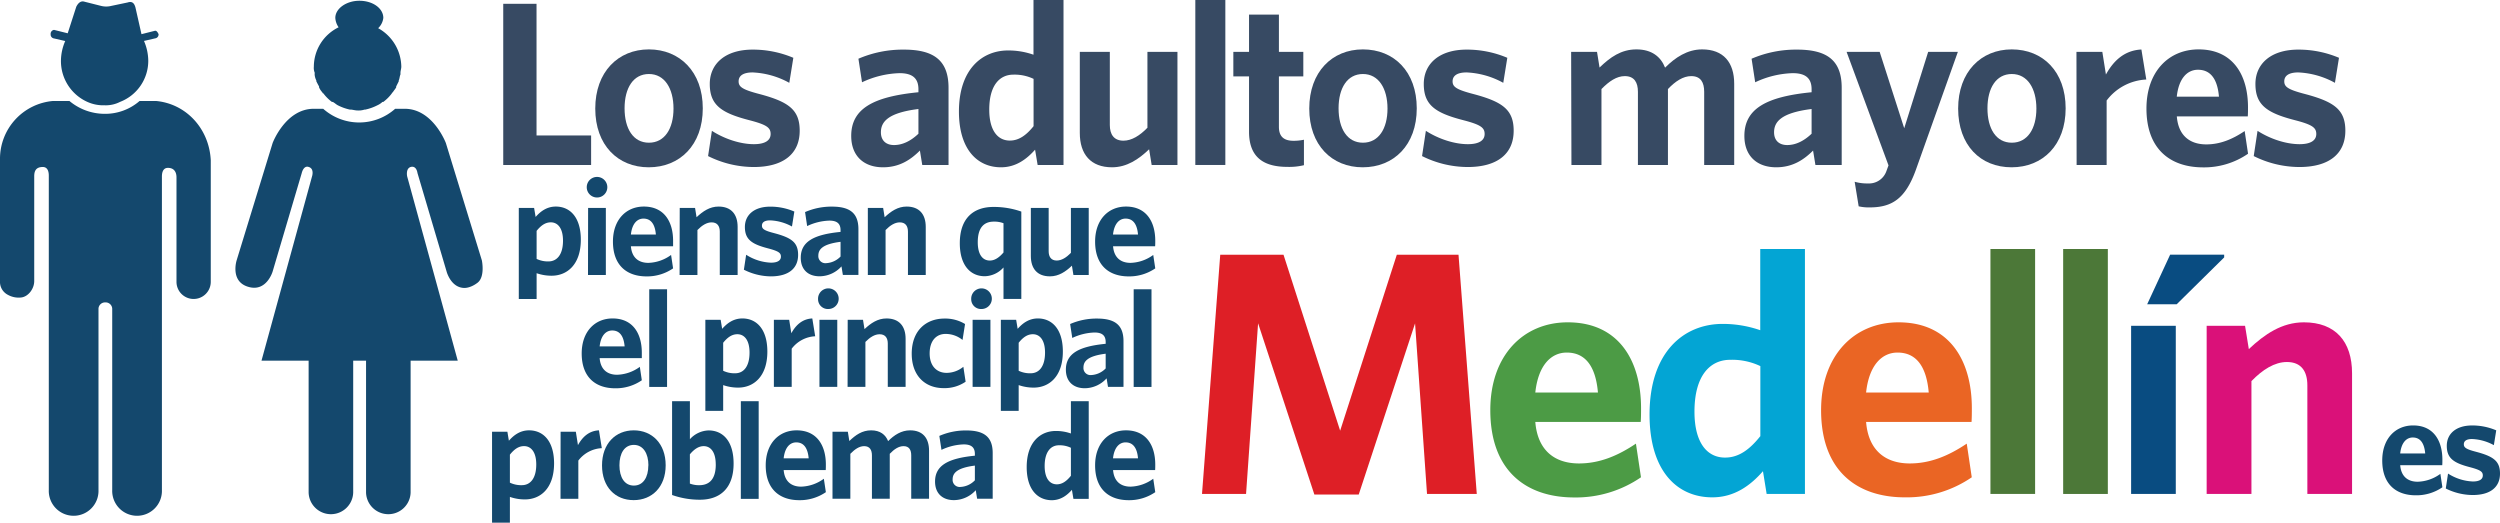 <svg xmlns="http://www.w3.org/2000/svg" viewBox="0 0 916.07 191.55"><title>Asset 6</title><g id="Layer_2" data-name="Layer 2"><g id="Capa_1" data-name="Capa 1"><path d="M461,118.46,456.59,181H440.45l6.68-87.65h23.19l20.75,64.47,20.76-64.47h22.61L541.13,181H522.9l-4.38-62.51L497.88,181.2H481.62Z" style="fill:#de1f26"/><path d="M546.09,150.29c0-20.07,12.11-32.18,28.37-32.18,18.68,0,26.87,14,26.87,31.49,0,1.5,0,3.34-.12,5H562.58c.81,10.26,6.92,15.22,16,15.22,7.5,0,14.19-2.77,20.87-7.26l1.85,12.33a42.13,42.13,0,0,1-24.57,7.39C559.12,182.24,546.09,172.43,546.09,150.29Zm39.44-6.46c-.81-9.45-4.5-14.64-11.42-14.64-5.88,0-10.49,4.84-11.53,14.64Z" style="fill:#4c9b45"/><path d="M604.44,151.9c0-23.06,12.69-33.21,26.76-33.21A41.61,41.61,0,0,1,645,121V91.24h16.38V181H647.35L646,172.66c-4.38,5-10.26,9.58-18.57,9.58C614.59,182.24,604.44,172.66,604.44,151.9Zm40.6,8V134.15a24.05,24.05,0,0,0-11-2.31c-7.61,0-13.14,6-13.14,19,0,11.53,4.72,16.83,11.18,16.83C637.2,167.7,641.23,164.59,645,159.86Z" style="fill:#03a5d4"/><path d="M667.3,150.29c0-20.07,12.11-32.18,28.37-32.18,18.68,0,26.87,14,26.87,31.49,0,1.5,0,3.34-.11,5H683.79c.81,10.26,6.92,15.22,16,15.22,7.5,0,14.19-2.77,20.88-7.26l1.84,12.33A42.12,42.12,0,0,1,698,182.24C680.33,182.24,667.3,172.43,667.3,150.29Zm39.44-6.46c-.81-9.45-4.5-14.64-11.42-14.64-5.88,0-10.49,4.84-11.53,14.64Z" style="fill:#ea6524"/><path d="M729.35,91.24h16.37V181H729.35Z" style="fill:#4c7838"/><path d="M756,91.24h16.37V181H756Z" style="fill:#4c7838"/><path d="M780.9,119.38h16.37V181H780.9Zm14.3-26.06H815v1l-17.41,17.18H786.78Z" style="fill:#094c81"/><path d="M808.58,119.38h14.07l1.38,8.54c5.77-5.42,12.11-9.81,20.18-9.81,11.54,0,17.65,7,17.65,18.69V181H845.48V141.18c0-5.07-2.19-8.53-7.49-8.53-4.5,0-8.89,2.76-13,7V181H808.58Z" style="fill:#da1179"/><path d="M184.4,1.4h12.2V49.65h20v10.8H184.4Z" style="fill:#374a63"/><path d="M218.12,39.78c0-13.44,8.39-21.68,19.66-21.68s19.74,8.16,19.74,21.6-8.4,21.6-19.82,21.6C226.44,61.3,218.12,53.22,218.12,39.78Zm28.67,0c0-7.38-3.26-12.66-9-12.66s-8.93,5.12-8.93,12.58,3.18,12.59,8.93,12.59S246.79,47.16,246.79,39.78Z" style="fill:#374a63"/><path d="M259.46,57.19l1.4-9.25c4.66,3,10.49,4.89,15.38,4.89,4.12,0,6.14-1.39,6.14-3.73s-1.47-3.41-7.77-5.05c-10.25-2.64-14.53-5.51-14.53-13.28,0-7.46,5.75-12.59,15.7-12.59a38,38,0,0,1,14.92,3l-1.48,9.17a30.49,30.49,0,0,0-13.44-3.81c-3.5,0-5.13,1.25-5.13,3.27s1.4,3,7.38,4.58c10.88,2.87,15,5.75,15,13.52,0,8.47-6,13.29-16.86,13.29A37.64,37.64,0,0,1,259.46,57.19Z" style="fill:#374a63"/><path d="M311.91,49.8c0-9.94,8-14.37,24.63-16V32.71c0-4.27-2.49-5.9-6.92-5.9a34.28,34.28,0,0,0-13.75,3.34l-1.32-8.63a41.15,41.15,0,0,1,16.63-3.34c10.95,0,16.39,3.89,16.39,14V60.45h-9.63l-.86-5.28c-3.42,3.41-7.53,6.13-13.52,6.13C316.57,61.3,311.91,57.19,311.91,49.8ZM336.54,49V39.94c-11.11,1.39-13.75,4.66-13.75,8.54,0,3,1.86,4.67,4.81,4.67C330.79,53.15,333.82,51.59,336.54,49Z" style="fill:#374a63"/><path d="M351.38,40.87c0-15.54,8.55-22.38,18-22.38a27.84,27.84,0,0,1,9.32,1.56V0h11V60.45h-9.48l-.94-5.6c-3,3.35-6.91,6.45-12.51,6.45C358.22,61.3,351.38,54.85,351.38,40.87Zm27.35,5.36V28.9a16.21,16.21,0,0,0-7.38-1.55c-5.13,0-8.86,4-8.86,12.82,0,7.77,3.19,11.34,7.54,11.34C373.45,51.51,376.17,49.42,378.73,46.23Z" style="fill:#374a63"/><path d="M395.67,48.72V19h11v26.8c0,3.42,1.47,5.75,5,5.75,3,0,6-1.86,8.78-4.74V19h11V60.45H422l-.93-5.75c-3.81,3.65-8.16,6.6-13.6,6.6C399.71,61.3,395.67,56.56,395.67,48.72Z" style="fill:#374a63"/><path d="M438,0h11V60.45H438Z" style="fill:#374a63"/><path d="M457.68,48.25V28h-5.75V19h5.75V5.36h10.95V19h8.94v9h-8.94V46.46c0,3.34,1.56,5.13,5.37,5.13a18,18,0,0,0,3.8-.39v9.33a22.7,22.7,0,0,1-6,.62C463.43,61.15,457.68,58,457.68,48.25Z" style="fill:#374a63"/><path d="M479.75,39.78c0-13.44,8.39-21.68,19.65-21.68,11.43,0,19.74,8.16,19.74,21.6s-8.39,21.6-19.81,21.6C488.06,61.3,479.75,53.22,479.75,39.78Zm28.67,0c0-7.38-3.27-12.66-9-12.66s-8.93,5.12-8.93,12.58,3.18,12.59,8.93,12.59S508.42,47.16,508.42,39.78Z" style="fill:#374a63"/><path d="M521.08,57.19l1.4-9.25c4.66,3,10.49,4.89,15.39,4.89,4.11,0,6.14-1.39,6.14-3.73s-1.48-3.41-7.77-5.05c-10.26-2.64-14.53-5.51-14.53-13.28,0-7.46,5.75-12.59,15.69-12.59a37.92,37.92,0,0,1,14.92,3l-1.48,9.17a30.49,30.49,0,0,0-13.44-3.81c-3.5,0-5.13,1.25-5.13,3.27s1.4,3,7.38,4.58c10.88,2.87,15,5.75,15,13.52,0,8.47-6,13.29-16.86,13.29A37.64,37.64,0,0,1,521.08,57.19Z" style="fill:#374a63"/><path d="M575.71,19h9.48l.93,5.75C590,21,594,18.1,599.64,18.1s8.93,2.72,10.49,6.69c3.73-3.73,8.16-6.69,13.59-6.69,7.77,0,11.74,4.74,11.74,12.59V60.45h-11V33.64c0-3.42-1.24-5.75-4.74-5.75-2.95,0-5.82,1.87-8.54,4.74V60.45h-11V33.64c0-3.42-1.32-5.75-4.81-5.75-2.95,0-5.75,1.87-8.55,4.74V60.45h-11Z" style="fill:#374a63"/><path d="M639.19,49.8c0-9.94,8-14.37,24.63-16V32.71c0-4.27-2.49-5.9-6.91-5.9a34.32,34.32,0,0,0-13.76,3.34l-1.32-8.63a41.15,41.15,0,0,1,16.63-3.34c11,0,16.39,3.89,16.39,14V60.45h-9.63l-.86-5.28c-3.41,3.41-7.53,6.13-13.51,6.13C643.85,61.3,639.19,57.19,639.19,49.8ZM663.82,49V39.94c-11.11,1.39-13.75,4.66-13.75,8.54,0,3,1.86,4.67,4.82,4.67C658.07,53.15,661.1,51.59,663.82,49Z" style="fill:#374a63"/><path d="M681.07,75.6l-1.47-9a16.59,16.59,0,0,0,4.89.62,6.75,6.75,0,0,0,6.68-4.35L692,60.6,676.64,19h12.12l9,28,8.78-28h10.88L702,62.31C698.24,72.65,693.43,76,685.11,76A16.35,16.35,0,0,1,681.07,75.6Z" style="fill:#374a63"/><path d="M717.52,39.78c0-13.44,8.39-21.68,19.65-21.68,11.42,0,19.74,8.16,19.74,21.6s-8.39,21.6-19.81,21.6S717.52,53.22,717.52,39.78Zm28.67,0c0-7.38-3.27-12.66-9-12.66s-8.93,5.12-8.93,12.58,3.18,12.59,8.93,12.59S746.19,47.16,746.19,39.78Z" style="fill:#374a63"/><path d="M760.87,19h9.48l1.32,8.31c2.65-4.82,6.61-8.86,13-9.17l1.79,11a19.35,19.35,0,0,0-14.53,7.69V60.45h-11Z" style="fill:#374a63"/><path d="M786.52,39.78c0-13.52,8.15-21.68,19.11-21.68,12.59,0,18.1,9.4,18.1,21.21,0,1,0,2.26-.08,3.35h-26c.54,6.91,4.66,10.25,10.8,10.25,5.05,0,9.55-1.86,14.06-4.89l1.24,8.31a28.37,28.37,0,0,1-16.55,5C795.3,61.3,786.52,54.7,786.52,39.78Zm26.57-4.35c-.55-6.37-3-9.87-7.69-9.87-4,0-7.07,3.27-7.77,9.87Z" style="fill:#374a63"/><path d="M825.83,57.19l1.4-9.25c4.66,3,10.49,4.89,15.39,4.89,4.11,0,6.13-1.39,6.13-3.73s-1.47-3.41-7.77-5.05c-10.25-2.64-14.53-5.51-14.53-13.28,0-7.46,5.75-12.59,15.7-12.59a38,38,0,0,1,14.92,3l-1.48,9.17a30.49,30.49,0,0,0-13.44-3.81c-3.5,0-5.13,1.25-5.13,3.27s1.4,3,7.38,4.58c10.88,2.87,15,5.75,15,13.52,0,8.47-6,13.29-16.86,13.29A37.64,37.64,0,0,1,825.83,57.19Z" style="fill:#374a63"/><path d="M190.1,76.19h5.61l.56,3.31c1.74-2,4.09-3.81,7.4-3.81,5.11,0,9.16,3.81,9.16,12.14,0,9.16-5.06,13.2-10.68,13.2a16.56,16.56,0,0,1-5.52-.92v9.44H190.1Zm16.2,12c0-4.6-1.94-6.72-4.47-6.72-2.07,0-3.68,1.24-5.2,3.13V94.87a9.58,9.58,0,0,0,4.37.92C204,95.79,206.3,93.4,206.3,88.2Z" style="fill:#14486d"/><path d="M215,68.6a3.77,3.77,0,0,1,7.54,0,3.77,3.77,0,0,1-7.54,0Zm.5,7.59H222v24.57h-6.54Z" style="fill:#14486d"/><path d="M224.6,88.52c0-8,4.83-12.83,11.32-12.83,7.45,0,10.72,5.56,10.72,12.55,0,.6,0,1.34,0,2H231.18c.32,4.1,2.76,6.08,6.39,6.08a14.77,14.77,0,0,0,8.33-2.9l.74,4.92a16.83,16.83,0,0,1-9.8,2.94C229.8,101.26,224.6,97.35,224.6,88.52Zm15.73-2.58c-.32-3.77-1.79-5.84-4.55-5.84-2.35,0-4.19,1.93-4.6,5.84Z" style="fill:#14486d"/><path d="M249.07,76.19h5.62l.55,3.41c2.3-2.17,4.83-3.91,8.05-3.91,4.6,0,7,2.8,7,7.45v17.62h-6.54V84.89c0-2-.87-3.41-3-3.41-1.79,0-3.54,1.11-5.19,2.81v16.47h-6.54Z" style="fill:#14486d"/><path d="M272.58,98.83l.83-5.48a18.12,18.12,0,0,0,9.1,2.9c2.44,0,3.64-.83,3.64-2.21s-.87-2-4.6-3c-6.07-1.56-8.6-3.27-8.6-7.87,0-4.41,3.4-7.45,9.29-7.45a22.29,22.29,0,0,1,8.83,1.8L290.2,83a18.07,18.07,0,0,0-8-2.25c-2.07,0-3,.74-3,1.93s.83,1.8,4.37,2.72c6.44,1.7,8.88,3.4,8.88,8,0,5-3.54,7.87-10,7.87A22.35,22.35,0,0,1,272.58,98.83Z" style="fill:#14486d"/><path d="M293.42,94.46c0-5.89,4.73-8.52,14.58-9.48v-.65c0-2.53-1.47-3.49-4.1-3.49a20.38,20.38,0,0,0-8.14,2L295,77.71a24.27,24.27,0,0,1,9.84-2c6.49,0,9.71,2.3,9.71,8.28v16.75h-5.7l-.51-3.13a10.87,10.87,0,0,1-8,3.63C296.18,101.26,293.42,98.83,293.42,94.46ZM308,94V88.61c-6.58.83-8.14,2.76-8.14,5.06a2.58,2.58,0,0,0,2.85,2.76A7.87,7.87,0,0,0,308,94Z" style="fill:#14486d"/><path d="M318,76.19h5.61l.55,3.41c2.3-2.17,4.83-3.91,8.06-3.91,4.6,0,7,2.8,7,7.45v17.62H332.7V84.89c0-2-.87-3.41-3-3.41-1.79,0-3.54,1.11-5.2,2.81v16.47H318Z" style="fill:#14486d"/><path d="M367.71,98a9.48,9.48,0,0,1-6.86,3.22c-5.11,0-9.15-3.81-9.15-12.1,0-9.06,4.92-13.29,12.33-13.29a30.2,30.2,0,0,1,10.21,1.7v32h-6.53Zm0-5.52V81.8a9.16,9.16,0,0,0-3.55-.59c-3.58,0-5.88,2.16-5.88,7.54,0,4.6,1.83,6.72,4.41,6.72C364.62,95.47,366.23,94.23,367.71,92.52Z" style="fill:#14486d"/><path d="M377.73,93.81V76.19h6.53V92.06c0,2,.88,3.41,2.95,3.41,1.79,0,3.54-1.11,5.2-2.81V76.19h6.53v24.57h-5.61l-.55-3.41c-2.26,2.17-4.84,3.91-8.06,3.91C380.12,101.26,377.73,98.46,377.73,93.81Z" style="fill:#14486d"/><path d="M401.28,88.52c0-8,4.83-12.83,11.32-12.83,7.45,0,10.72,5.56,10.72,12.55,0,.6,0,1.34-.05,2H407.86c.32,4.1,2.76,6.08,6.4,6.08a14.71,14.71,0,0,0,8.32-2.9l.74,4.92a16.83,16.83,0,0,1-9.8,2.94C406.48,101.26,401.28,97.35,401.28,88.52ZM417,85.94c-.32-3.77-1.8-5.84-4.56-5.84-2.34,0-4.18,1.93-4.6,5.84Z" style="fill:#14486d"/><path d="M213.15,129.52c0-8,4.83-12.83,11.31-12.83,7.46,0,10.72,5.56,10.72,12.55,0,.6,0,1.34,0,2H219.73c.32,4.1,2.76,6.08,6.39,6.08a14.77,14.77,0,0,0,8.33-2.9l.73,4.92a16.78,16.78,0,0,1-9.8,2.94C218.35,142.26,213.15,138.35,213.15,129.52Zm15.73-2.58c-.32-3.77-1.79-5.84-4.55-5.84-2.35,0-4.19,1.93-4.6,5.84Z" style="fill:#14486d"/><path d="M237.9,106h6.53v35.79H237.9Z" style="fill:#14486d"/><path d="M258.46,117.19h5.61l.55,3.31c1.75-2,4.1-3.81,7.41-3.81,5.1,0,9.15,3.81,9.15,12.14,0,9.16-5.06,13.2-10.67,13.2a16.52,16.52,0,0,1-5.52-.92v9.44h-6.53Zm16.19,12c0-4.6-1.93-6.72-4.46-6.72-2.07,0-3.68,1.24-5.2,3.13v10.26a9.58,9.58,0,0,0,4.37.92C272.4,136.79,274.65,134.4,274.65,129.2Z" style="fill:#14486d"/><path d="M283.57,117.19h5.61l.79,4.92c1.56-2.85,3.91-5.24,7.68-5.42l1.06,6.53a11.49,11.49,0,0,0-8.61,4.55v14h-6.53Z" style="fill:#14486d"/><path d="M299.76,109.6a3.78,3.78,0,1,1,3.78,3.63A3.58,3.58,0,0,1,299.76,109.6Zm.51,7.59h6.53v24.57h-6.53Z" style="fill:#14486d"/><path d="M310.62,117.19h5.61l.55,3.41c2.3-2.17,4.83-3.91,8.06-3.91,4.6,0,7,2.8,7,7.45v17.62h-6.53V125.89c0-2-.87-3.41-3-3.41-1.79,0-3.54,1.11-5.2,2.81v16.47h-6.53Z" style="fill:#14486d"/><path d="M334.08,129.61c0-8.6,5.38-12.88,12-12.88a13.91,13.91,0,0,1,7.54,2l-.92,5.84a9.77,9.77,0,0,0-6.21-2.21c-3.36,0-5.84,2.44-5.84,7.14s2.67,7.13,6.21,7.13A9.78,9.78,0,0,0,353,134.4l.83,5.47a13.64,13.64,0,0,1-8.05,2.35C338.91,142.22,334.08,137.62,334.08,129.61Z" style="fill:#14486d"/><path d="M355.88,109.6a3.78,3.78,0,1,1,3.77,3.63A3.58,3.58,0,0,1,355.88,109.6Zm.51,7.59h6.53v24.57h-6.53Z" style="fill:#14486d"/><path d="M366.74,117.19h5.61l.55,3.31c1.75-2,4.1-3.81,7.41-3.81,5.11,0,9.15,3.81,9.15,12.14,0,9.16-5.06,13.2-10.67,13.2a16.52,16.52,0,0,1-5.52-.92v9.44h-6.53Zm16.19,12c0-4.6-1.93-6.72-4.46-6.72-2.07,0-3.68,1.24-5.2,3.13v10.26a9.58,9.58,0,0,0,4.37.92C380.68,136.79,382.93,134.4,382.93,129.2Z" style="fill:#14486d"/><path d="M390.57,135.46c0-5.89,4.73-8.52,14.58-9.48v-.65c0-2.53-1.47-3.49-4.1-3.49a20.38,20.38,0,0,0-8.14,2l-.78-5.11a24.27,24.27,0,0,1,9.84-2c6.49,0,9.71,2.3,9.71,8.28v16.75H406l-.51-3.13a10.87,10.87,0,0,1-8,3.63C393.33,142.26,390.57,139.83,390.57,135.46Zm14.58-.46v-5.39c-6.58.83-8.14,2.76-8.14,5.06a2.58,2.58,0,0,0,2.85,2.76A7.87,7.87,0,0,0,405.15,135Z" style="fill:#14486d"/><path d="M415.41,106h6.53v35.79h-6.53Z" style="fill:#14486d"/><path d="M180.3,158.19h5.62l.55,3.31c1.75-2,4.09-3.81,7.4-3.81,5.11,0,9.16,3.81,9.16,12.14C203,179,198,183,192.36,183a16.47,16.47,0,0,1-5.52-.92v9.44H180.3Zm16.2,12c0-4.6-1.94-6.72-4.47-6.72-2.07,0-3.68,1.24-5.19,3.13v10.26a9.55,9.55,0,0,0,4.37.92C194.24,177.79,196.5,175.4,196.5,170.2Z" style="fill:#14486d"/><path d="M205.42,158.19H211l.78,4.92c1.57-2.85,3.91-5.24,7.69-5.42l1.05,6.53a11.49,11.49,0,0,0-8.6,4.55v14h-6.53Z" style="fill:#14486d"/><path d="M220.6,170.52c0-8,5-12.83,11.64-12.83s11.68,4.83,11.68,12.79-5,12.78-11.73,12.78S220.6,178.48,220.6,170.52Zm17,0c0-4.37-1.93-7.5-5.33-7.5s-5.29,3-5.29,7.46,1.88,7.45,5.29,7.45S237.57,174.89,237.57,170.52Z" style="fill:#14486d"/><path d="M246.27,181.38V147h6.53v13.94a9.62,9.62,0,0,1,6.85-3.22c5.16,0,9.16,3.81,9.16,12.14,0,9-4.92,13.25-12.33,13.25A30.37,30.37,0,0,1,246.27,181.38Zm16-11.18c0-4.6-1.89-6.72-4.42-6.72-1.93,0-3.59,1.24-5.06,3v10.72a9.42,9.42,0,0,0,3.54.59C259.93,177.74,262.28,175.58,262.28,170.2Z" style="fill:#14486d"/><path d="M271.47,147H278v35.79h-6.54Z" style="fill:#14486d"/><path d="M280.58,170.52c0-8,4.83-12.83,11.32-12.83,7.45,0,10.72,5.56,10.72,12.55,0,.6,0,1.34-.05,2H287.16c.32,4.1,2.76,6.08,6.39,6.08a14.75,14.75,0,0,0,8.33-2.9l.74,4.92a16.83,16.83,0,0,1-9.8,2.94C285.78,183.26,280.58,179.35,280.58,170.52Zm15.74-2.58c-.33-3.77-1.8-5.84-4.56-5.84-2.35,0-4.19,1.93-4.6,5.84Z" style="fill:#14486d"/><path d="M305.05,158.19h5.62l.55,3.41c2.3-2.21,4.69-3.91,8-3.91s5.29,1.61,6.21,3.95c2.21-2.21,4.83-3.95,8.05-3.95,4.61,0,6.95,2.8,6.95,7.45v17.62H333.9V166.89c0-2-.74-3.41-2.81-3.41-1.75,0-3.45,1.11-5.06,2.81v16.47H319.5V166.89c0-2-.78-3.41-2.85-3.41-1.75,0-3.41,1.11-5.06,2.81v16.47h-6.54Z" style="fill:#14486d"/><path d="M342.63,176.46c0-5.89,4.74-8.52,14.59-9.48v-.65c0-2.53-1.47-3.49-4.1-3.49a20.38,20.38,0,0,0-8.14,2l-.78-5.11a24.27,24.27,0,0,1,9.84-2c6.49,0,9.71,2.3,9.71,8.28v16.75h-5.7l-.51-3.13a10.87,10.87,0,0,1-8,3.63C345.39,183.26,342.63,180.83,342.63,176.46Zm14.59-.46v-5.39c-6.58.83-8.15,2.76-8.15,5.06a2.59,2.59,0,0,0,2.86,2.76A7.87,7.87,0,0,0,357.22,176Z" style="fill:#14486d"/><path d="M376.21,171.16c0-9.2,5.06-13.24,10.68-13.24a16.52,16.52,0,0,1,5.52.92V147h6.53v35.79h-5.61l-.55-3.31c-1.75,2-4.1,3.81-7.41,3.81C380.26,183.26,376.21,179.45,376.21,171.16Zm16.2,3.18V164.08a9.58,9.58,0,0,0-4.37-.92c-3,0-5.25,2.39-5.25,7.59,0,4.6,1.89,6.72,4.47,6.72C389.28,177.47,390.89,176.23,392.41,174.34Z" style="fill:#14486d"/><path d="M401.28,170.52c0-8,4.83-12.83,11.32-12.83,7.45,0,10.72,5.56,10.72,12.55,0,.6,0,1.34-.05,2H407.86c.32,4.1,2.76,6.08,6.4,6.08a14.71,14.71,0,0,0,8.32-2.9l.74,4.92a16.83,16.83,0,0,1-9.8,2.94C406.48,183.26,401.28,179.35,401.28,170.52ZM417,167.94c-.32-3.77-1.8-5.84-4.56-5.84-2.34,0-4.18,1.93-4.6,5.84Z" style="fill:#14486d"/><path d="M872.92,168.73c0-8,4.83-12.84,11.32-12.84,7.45,0,10.72,5.57,10.72,12.56,0,.6,0,1.34-.05,2H879.5c.32,4.1,2.76,6.07,6.4,6.07a14.73,14.73,0,0,0,8.32-2.89l.74,4.92a16.83,16.83,0,0,1-9.8,2.94C878.12,181.47,872.92,177.56,872.92,168.73Zm15.74-2.58c-.33-3.77-1.8-5.84-4.56-5.84-2.34,0-4.19,1.93-4.6,5.84Z" style="fill:#14486d"/><path d="M896.2,179l.83-5.47a18.12,18.12,0,0,0,9.11,2.9c2.43,0,3.63-.83,3.63-2.21s-.87-2-4.6-3c-6.07-1.56-8.6-3.27-8.6-7.87,0-4.41,3.4-7.45,9.29-7.45a22.46,22.46,0,0,1,8.83,1.79l-.87,5.43a18.07,18.07,0,0,0-8-2.25c-2.07,0-3,.74-3,1.93s.83,1.8,4.37,2.72c6.44,1.7,8.88,3.4,8.88,8,0,5-3.54,7.87-10,7.87A22.21,22.21,0,0,1,896.2,179Z" style="fill:#14486d"/><g id="adulto_mayor_mujer"><path d="M115.29,27.28a5.89,5.89,0,0,0,.62,2.2v.31c.32.63.63,1.26,1,1.88V32a6.4,6.4,0,0,0,1.25,1.88.31.31,0,0,0,.32.32,15.08,15.08,0,0,0,3.14,3.14h.31c.63.31,1.26.94,1.88,1.25h0a18,18,0,0,0,4.4,1.57h.32c.62,0,1.57.32,2.51.32a6.78,6.78,0,0,0,2.51-.32h.31a18,18,0,0,0,4.4-1.57h0a6.47,6.47,0,0,0,1.88-1.25h.32a15.32,15.32,0,0,0,3.14-3.14.31.31,0,0,1,.31-.32c.32-.63.94-1.25,1.26-1.88v-.32l.94-1.88v-.31c.32-.63.32-1.57.63-2.2v-.63c0-.63.31-1.57.31-2.2a16.38,16.38,0,0,0-8.48-14.13,6.15,6.15,0,0,0,1.89-3.77c0-3.45-3.77-6.28-8.79-6.28-4.71,0-8.8,2.83-8.8,6.28A6.6,6.6,0,0,0,124.08,10,16.11,16.11,0,0,0,115,24.45a4.59,4.59,0,0,0,.32,2.2Z" style="fill:#14486d"/><path d="M175,103.59c2.83-2.2,1.57-8.17,1.57-8.17l-13.19-43s-4.71-12.56-15.07-12.56H144.8a19.83,19.83,0,0,1-26.37,0H115C104.61,39.84,99.9,52.4,99.9,52.4l-13.19,43s-2.51,7.85,4.4,9.74c6.59,1.88,8.79-5.65,8.79-5.65l10.68-36.12s.62-2.82,2.51-2.2c2.2.63,1.25,3.46,1.25,3.46L95.82,132.16h17.27v48.37a8.17,8.17,0,0,0,16.33,0V132.16h4.71v48.37a8.17,8.17,0,0,0,16.33,0V132.16h17.27L149.2,64.65s-.63-2.83,1.26-3.46c2.2-.62,2.51,2.2,2.51,2.2l10.68,36.12s1.57,6,6.59,6C169.93,105.47,172.13,105.79,175,103.59Z" style="fill:#14486d"/></g><g id="adulto_mayor_hombre"><path d="M56.84,11.26l-5,1.26-2.2-9.74C49.3,1.53,48.68.27,46.79.9l-6,1.26a7.72,7.72,0,0,1-3.76,0L30.78.58c-1.26-.31-2.2.63-2.83,1.89L24.81,12.2l-5-1.25a1.44,1.44,0,0,0-1.25,1.57,1.44,1.44,0,0,0,1.25,1.57l4.09.94a18.49,18.49,0,0,0-1.57,7.22A16.39,16.39,0,0,0,32,37.33a14.09,14.09,0,0,0,6.28,1.25A11.49,11.49,0,0,0,44,37.33,16.13,16.13,0,0,0,54.33,22.25,18.67,18.67,0,0,0,52.76,15l4.08-.94a1.44,1.44,0,0,0,1.26-1.57C57.78,11.89,57.47,11.26,56.84,11.26Z" style="fill:#14486d"/><path d="M57.15,37h-6a19.19,19.19,0,0,1-12.88,4.71A20.17,20.17,0,0,1,25.44,37h-6A21.26,21.26,0,0,0,0,58.37V103a5.31,5.31,0,0,0,2.83,5,8.11,8.11,0,0,0,5,1c2.51-.32,4.71-3.14,4.71-6V64.65c0-1.57.32-3.46,3.14-3.46,1.89,0,2.2,1.89,2.2,3.14V179.58a9.11,9.11,0,1,0,18.21,0V113.32a2.4,2.4,0,0,1,2.52-2.51h0a2.4,2.4,0,0,1,2.51,2.51v66.26a9.11,9.11,0,1,0,18.21,0V64.65c0-1.26.32-3.14,2.2-3.14,2.51,0,3.14,1.88,3.14,3.45v38.31a6.28,6.28,0,1,0,12.56,0V58.68C76.62,47.06,68.15,38,57.15,37Z" style="fill:#14486d"/></g></g></g></svg>